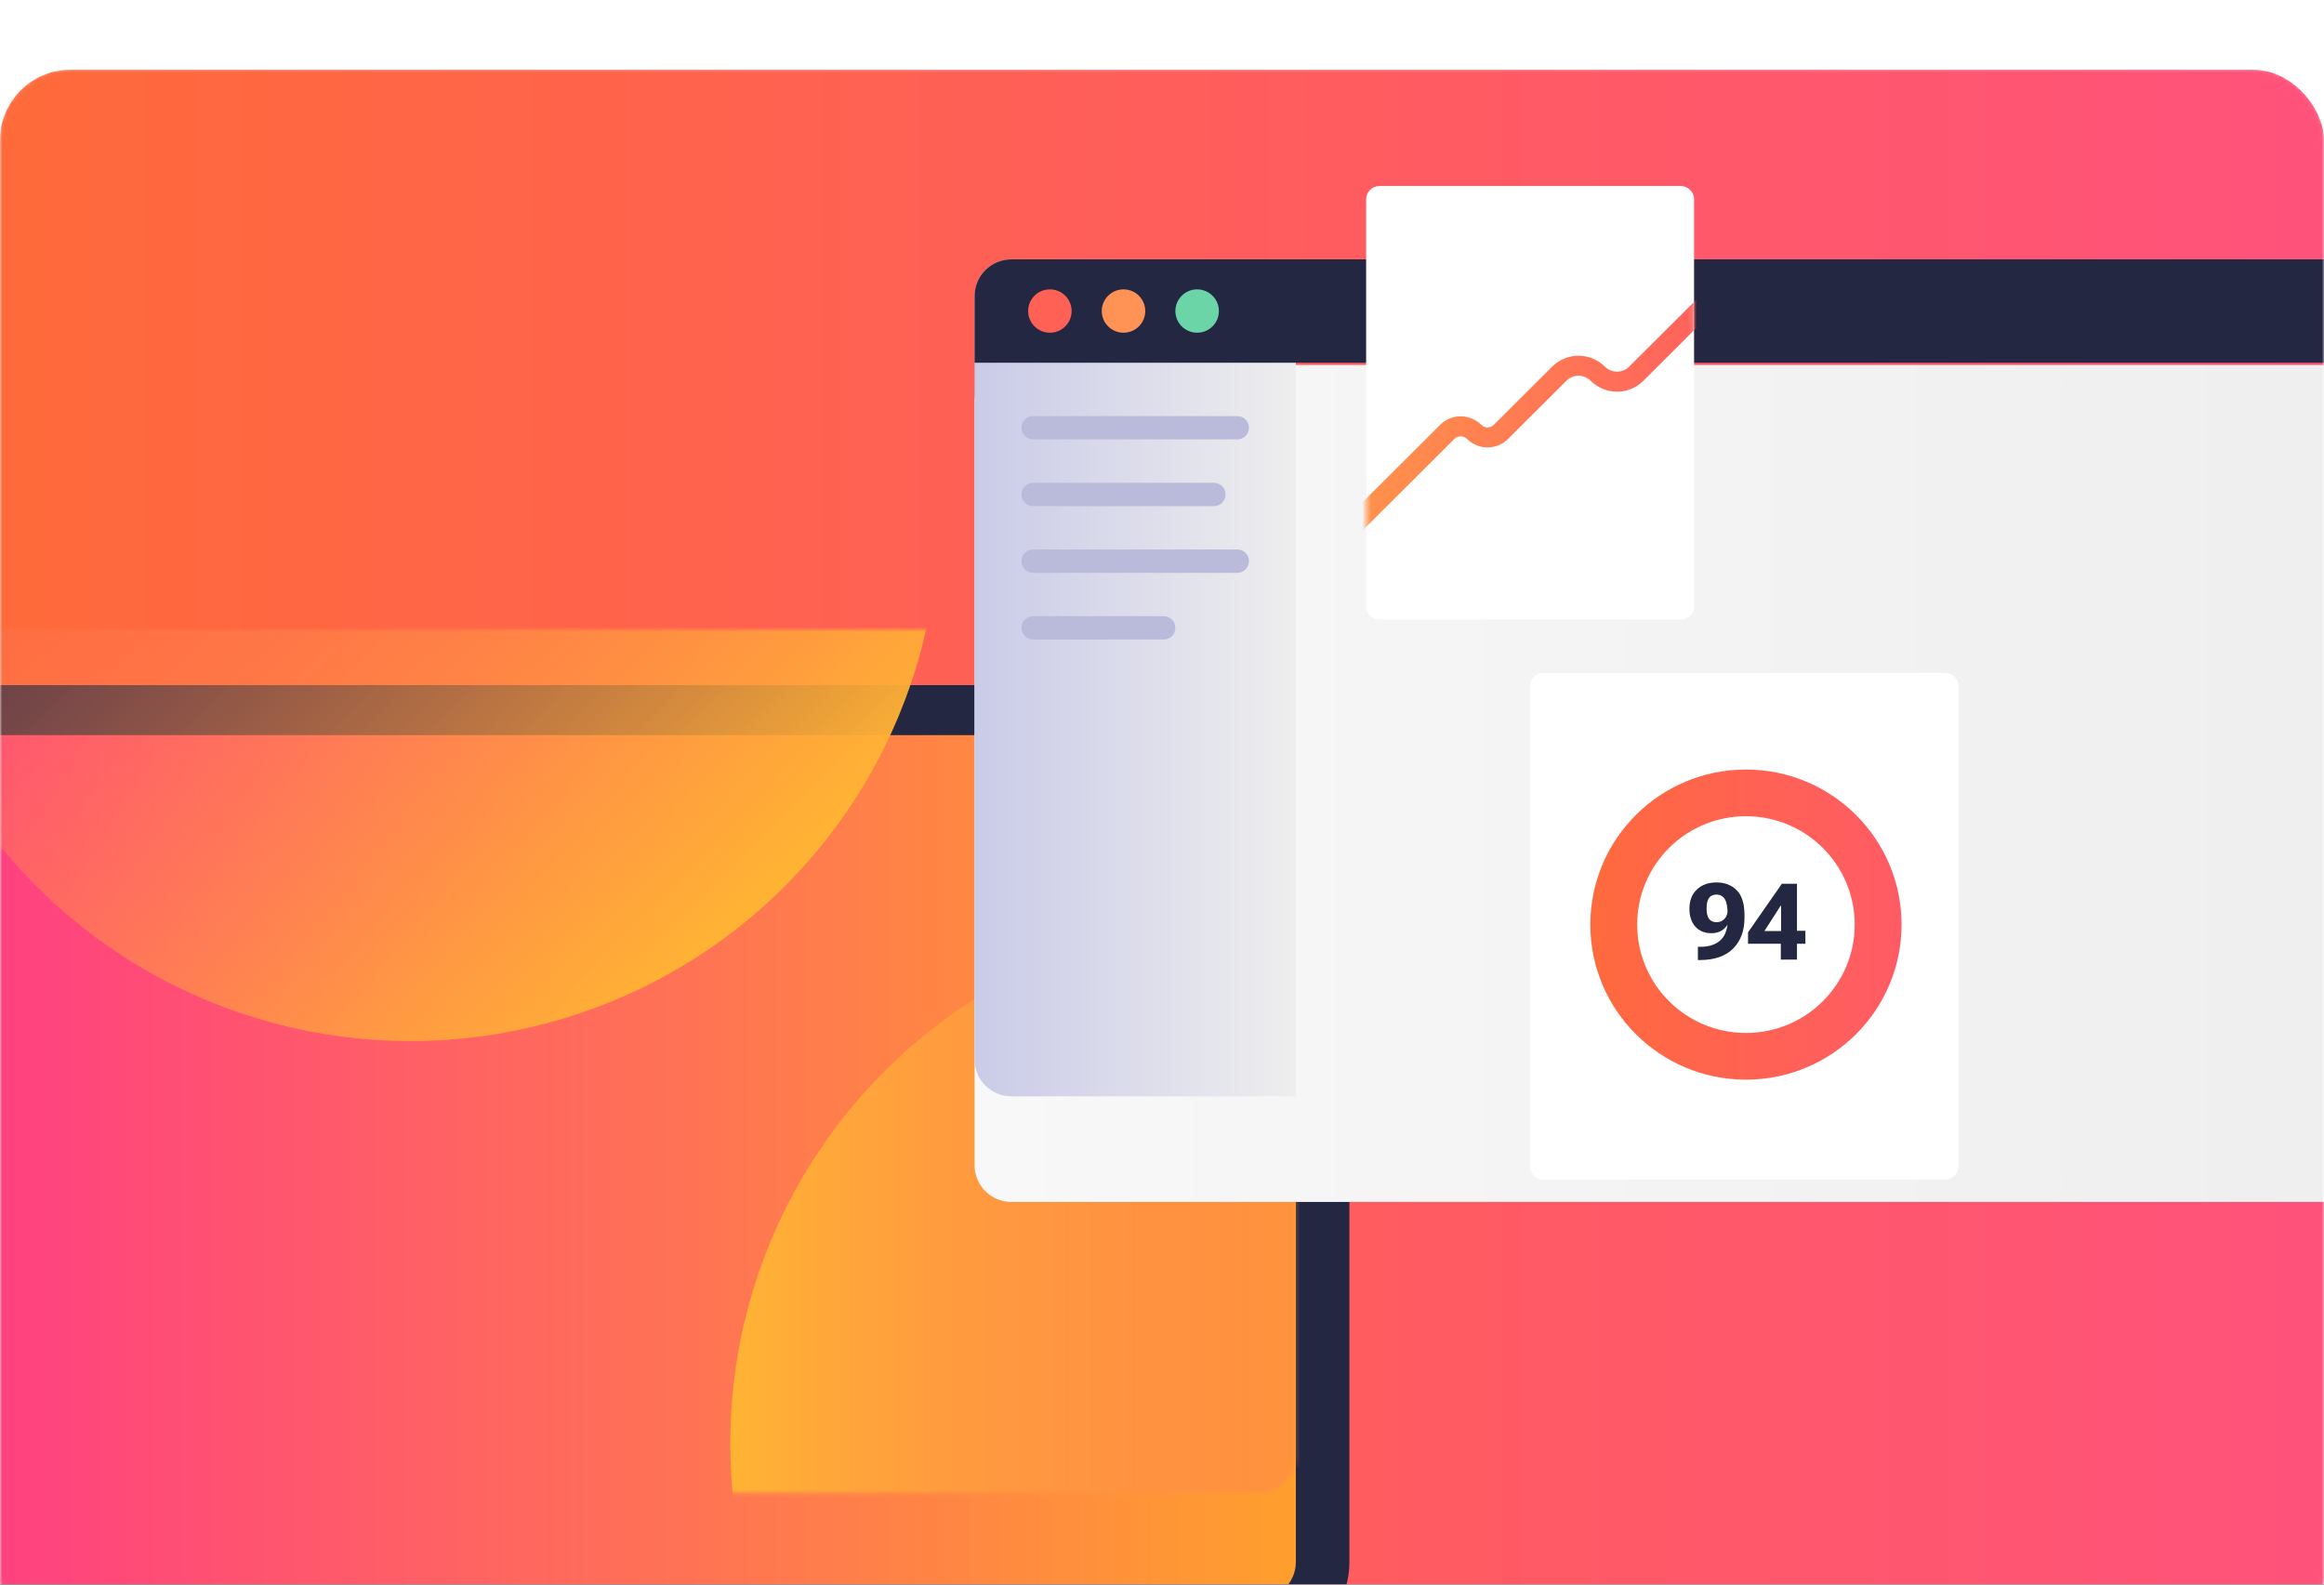 <svg width="528" height="360" viewBox="0 0 528 360" fill="none" xmlns="http://www.w3.org/2000/svg">
<rect width="528" height="360" fill="#1E1E1E"/>
<g clip-path="url(#clip0_1_3)">
<rect width="768" height="1024" transform="translate(-120 -115)" fill="#36384D"/>
<g filter="url(#filter0_d_1_3)">
<rect x="-40" y="-42" width="608" height="878" rx="36" fill="white" shape-rendering="crispEdges"/>
<mask id="mask0_1_3" style="mask-type:alpha" maskUnits="userSpaceOnUse" x="0" y="0" width="528" height="360">
<rect y="0.857" width="528" height="358.286" rx="16" fill="url(#paint0_linear_1_3)"/>
<rect y="0.857" width="528" height="358.286" rx="16" stroke="#19182B"/>
</mask>
<g mask="url(#mask0_1_3)">
<rect y="0.857" width="528" height="358.286" rx="16" fill="url(#paint1_linear_1_3)"/>

<g filter="url(#filter1_d_1_3)">
<path d="M-22.629 136.348C-22.629 125.469 -13.779 116.651 -2.861 116.651H286.808C297.726 116.651 306.576 125.469 306.576 136.348V315.892C306.576 326.77 297.726 335.589 286.808 335.589H-2.861C-13.779 335.589 -22.629 326.77 -22.629 315.892V136.348Z" fill="#242742"/>
</g>
<g filter="url(#filter2_d_1_3)">
<path d="M-10.465 136.348C-10.465 131.745 -6.72 128.014 -2.102 128.014H286.047C290.666 128.014 294.411 131.745 294.411 136.348V315.892C294.411 320.495 290.666 324.226 286.047 324.226H-2.102C-6.72 324.226 -10.465 320.495 -10.465 315.892V136.348Z" fill="url(#paint2_linear_1_3)"/>
</g>
<mask id="mask1_1_3" style="mask-type:alpha" maskUnits="userSpaceOnUse" x="-11" y="128" width="306" height="197">
<path d="M-10.465 136.348C-10.465 131.745 -6.72 128.014 -2.102 128.014H286.047C290.666 128.014 294.411 131.745 294.411 136.348V315.892C294.411 320.495 290.666 324.226 286.047 324.226H-2.102C-6.72 324.226 -10.465 320.495 -10.465 315.892V136.348Z" fill="url(#paint3_linear_1_3)"/>
</mask>
<g mask="url(#mask1_1_3)">
<ellipse cx="286.048" cy="312.862" rx="120.125" ry="119.696" fill="url(#paint4_linear_1_3)"/>
<circle cx="119.911" cy="119.911" r="119.911" transform="matrix(-0.708 -0.706 0.708 -0.706 93.273 271.113)" fill="url(#paint5_linear_1_3)"/>
</g>
<g filter="url(#filter3_d_1_3)">
<path d="M221.423 52.257C221.423 47.655 225.167 43.924 229.786 43.924H542.265C546.883 43.924 550.628 47.655 550.628 52.257V225.741C550.628 230.343 546.883 234.074 542.265 234.074H229.786C225.167 234.074 221.423 230.343 221.423 225.741V52.257Z" fill="url(#paint6_linear_1_3)"/>
</g>
<path d="M221.423 52.257C221.423 47.655 225.167 43.924 229.786 43.924H294.411V234.074H229.786C225.167 234.074 221.423 230.343 221.423 225.741V52.257Z" fill="url(#paint7_linear_1_3)"/>
<path d="M232.068 82.181C232.068 80.717 233.259 79.53 234.729 79.53H281.107C282.576 79.53 283.768 80.717 283.768 82.181C283.768 83.646 282.576 84.833 281.107 84.833H234.729C233.259 84.833 232.068 83.646 232.068 82.181Z" fill="#BABBDB"/>
<path d="M232.068 97.333C232.068 95.868 233.259 94.681 234.729 94.681H275.785C277.254 94.681 278.446 95.868 278.446 97.333C278.446 98.797 277.254 99.984 275.785 99.984H234.729C233.259 99.984 232.068 98.797 232.068 97.333Z" fill="#BABBDB"/>
<path d="M232.068 112.484C232.068 111.02 233.259 109.833 234.729 109.833H281.107C282.576 109.833 283.768 111.02 283.768 112.484C283.768 113.948 282.576 115.136 281.107 115.136H234.729C233.259 115.136 232.068 113.948 232.068 112.484Z" fill="#BABBDB"/>
<path d="M232.068 127.636C232.068 126.171 233.259 124.984 234.729 124.984H264.38C265.85 124.984 267.041 126.171 267.041 127.636C267.041 129.1 265.85 130.287 264.38 130.287H234.729C233.259 130.287 232.068 129.1 232.068 127.636Z" fill="#BABBDB"/>
<path d="M221.423 52.257C221.423 47.655 225.167 43.924 229.786 43.924H542.265C546.883 43.924 550.628 47.655 550.628 52.257V67.409H221.423V52.257Z" fill="#242742"/>
<ellipse cx="238.53" cy="55.666" rx="4.942" ry="4.924" fill="#FF6155"/>
<ellipse cx="255.257" cy="55.666" rx="4.942" ry="4.924" fill="#FF9255"/>
<ellipse cx="271.982" cy="55.666" rx="4.942" ry="4.924" fill="#6BD5A8"/>
<path d="M310.377 30.288C310.377 28.614 311.739 27.257 313.418 27.257H381.844C383.524 27.257 384.886 28.614 384.886 30.288V122.711C384.886 124.385 383.524 125.742 381.844 125.742H313.418C311.739 125.742 310.377 124.385 310.377 122.711V30.288Z" fill="white"/>
<mask id="mask2_1_3" style="mask-type:alpha" maskUnits="userSpaceOnUse" x="310" y="27" width="75" height="99">
<path d="M310.377 30.288C310.377 28.614 311.739 27.257 313.418 27.257H381.844C383.524 27.257 384.886 28.614 384.886 30.288V122.711C384.886 124.385 383.524 125.742 381.844 125.742H313.418C311.739 125.742 310.377 124.385 310.377 122.711V30.288Z" fill="white"/>
</mask>
<g mask="url(#mask2_1_3)">
<path fill-rule="evenodd" clip-rule="evenodd" d="M392.58 49.134C393.471 50.022 393.471 51.461 392.581 52.349L373.365 71.508C370.059 74.804 364.697 74.804 361.391 71.508C359.867 69.988 357.395 69.988 355.871 71.508L342.618 84.722C340.044 87.288 335.869 87.288 333.295 84.722C332.503 83.931 331.218 83.931 330.426 84.722L305.908 109.166C305.018 110.054 303.574 110.055 302.683 109.167C301.792 108.28 301.791 106.841 302.682 105.953L327.199 81.508C329.773 78.942 333.948 78.942 336.522 81.508C337.314 82.298 338.599 82.298 339.392 81.508L352.644 68.295C355.95 64.999 361.312 64.999 364.618 68.295C366.142 69.814 368.614 69.814 370.138 68.295L389.354 49.135C390.245 48.248 391.689 48.247 392.58 49.134Z" fill="url(#paint8_linear_1_3)"/>
</g>
<path d="M347.63 140.893C347.63 139.219 348.992 137.863 350.672 137.863H441.906C443.586 137.863 444.947 139.219 444.947 140.893V249.983C444.947 251.657 443.586 253.014 441.906 253.014H350.672C348.992 253.014 347.63 251.657 347.63 249.983V140.893Z" fill="white"/>
<path fill-rule="evenodd" clip-rule="evenodd" d="M396.669 219.68C410.316 219.68 421.379 208.657 421.379 195.059C421.379 181.462 410.316 170.438 396.669 170.438C383.023 170.438 371.96 181.462 371.96 195.059C371.96 208.657 383.023 219.68 396.669 219.68ZM396.669 230.287C416.194 230.287 432.023 214.515 432.023 195.059C432.023 175.604 416.194 159.832 396.669 159.832C377.144 159.832 361.316 175.604 361.316 195.059C361.316 214.515 377.144 230.287 396.669 230.287Z" fill="url(#paint9_linear_1_3)"/>
<path d="M383.828 191.437C383.828 193.158 384.275 194.519 385.17 195.521C386.065 196.515 387.284 197.013 388.829 197.013C390.262 197.013 391.383 196.504 392.191 195.486C393.006 194.468 393.414 193.197 393.414 191.674H392.523C392.523 192.542 392.282 193.233 391.799 193.746C391.316 194.258 390.714 194.515 389.993 194.515C389.225 194.515 388.655 194.258 388.282 193.746C387.91 193.225 387.724 192.463 387.724 191.461C387.724 190.317 387.91 189.496 388.282 188.999C388.662 188.494 389.225 188.241 389.969 188.241C390.769 188.241 391.391 188.569 391.834 189.224C392.278 189.879 392.5 191.051 392.5 192.739L392.606 193.213C392.606 195.714 392.056 197.49 390.955 198.54C389.854 199.589 388.298 200.11 386.287 200.102H385.752V203.109H386.37C389.601 203.077 392.068 202.205 393.771 200.493C395.481 198.772 396.337 196.456 396.337 193.544V192.929C396.337 190.309 395.747 188.415 394.567 187.247C393.387 186.071 391.862 185.483 389.993 185.483C388.116 185.483 386.619 186.024 385.503 187.105C384.386 188.186 383.828 189.63 383.828 191.437Z" fill="#242742"/>
<path d="M404.593 203.014H408.264V185.779H404.83L397.144 196.811V199.416H410.176V196.468H406.422L405.805 196.527H400.863L404.533 190.798H404.652V198.066L404.593 198.48V203.014Z" fill="#242742"/>
</g>
</g>
</g>
<defs>
<filter id="filter0_d_1_3" x="-100" y="-87" width="728" height="998" filterUnits="userSpaceOnUse" color-interpolation-filters="sRGB">
<feFlood flood-opacity="0" result="BackgroundImageFix"/>
<feColorMatrix in="SourceAlpha" type="matrix" values="0 0 0 0 0 0 0 0 0 0 0 0 0 0 0 0 0 0 127 0" result="hardAlpha"/>
<feOffset dy="15"/>
<feGaussianBlur stdDeviation="30"/>
<feComposite in2="hardAlpha" operator="out"/>
<feColorMatrix type="matrix" values="0 0 0 0 0 0 0 0 0 0 0 0 0 0 0 0 0 0 0.25 0"/>
<feBlend mode="normal" in2="BackgroundImageFix" result="effect1_dropShadow_1_3"/>
<feBlend mode="normal" in="SourceGraphic" in2="effect1_dropShadow_1_3" result="shape"/>
</filter>
<filter id="filter1_d_1_3" x="-54.629" y="108.651" width="393.205" height="282.938" filterUnits="userSpaceOnUse" color-interpolation-filters="sRGB">
<feFlood flood-opacity="0" result="BackgroundImageFix"/>
<feColorMatrix in="SourceAlpha" type="matrix" values="0 0 0 0 0 0 0 0 0 0 0 0 0 0 0 0 0 0 127 0" result="hardAlpha"/>
<feOffset dy="24"/>
<feGaussianBlur stdDeviation="16"/>
<feComposite in2="hardAlpha" operator="out"/>
<feColorMatrix type="matrix" values="0 0 0 0 0 0 0 0 0 0 0 0 0 0 0 0 0 0 0.1 0"/>
<feBlend mode="normal" in2="BackgroundImageFix" result="effect1_dropShadow_1_3"/>
<feBlend mode="normal" in="SourceGraphic" in2="effect1_dropShadow_1_3" result="shape"/>
</filter>
<filter id="filter2_d_1_3" x="-42.465" y="120.014" width="368.875" height="260.211" filterUnits="userSpaceOnUse" color-interpolation-filters="sRGB">
<feFlood flood-opacity="0" result="BackgroundImageFix"/>
<feColorMatrix in="SourceAlpha" type="matrix" values="0 0 0 0 0 0 0 0 0 0 0 0 0 0 0 0 0 0 127 0" result="hardAlpha"/>
<feOffset dy="24"/>
<feGaussianBlur stdDeviation="16"/>
<feComposite in2="hardAlpha" operator="out"/>
<feColorMatrix type="matrix" values="0 0 0 0 0 0 0 0 0 0 0 0 0 0 0 0 0 0 0.1 0"/>
<feBlend mode="normal" in2="BackgroundImageFix" result="effect1_dropShadow_1_3"/>
<feBlend mode="normal" in="SourceGraphic" in2="effect1_dropShadow_1_3" result="shape"/>
</filter>
<filter id="filter3_d_1_3" x="189.423" y="35.924" width="393.205" height="254.151" filterUnits="userSpaceOnUse" color-interpolation-filters="sRGB">
<feFlood flood-opacity="0" result="BackgroundImageFix"/>
<feColorMatrix in="SourceAlpha" type="matrix" values="0 0 0 0 0 0 0 0 0 0 0 0 0 0 0 0 0 0 127 0" result="hardAlpha"/>
<feOffset dy="24"/>
<feGaussianBlur stdDeviation="16"/>
<feComposite in2="hardAlpha" operator="out"/>
<feColorMatrix type="matrix" values="0 0 0 0 0 0 0 0 0 0 0 0 0 0 0 0 0 0 0.1 0"/>
<feBlend mode="normal" in2="BackgroundImageFix" result="effect1_dropShadow_1_3"/>
<feBlend mode="normal" in="SourceGraphic" in2="effect1_dropShadow_1_3" result="shape"/>
</filter>
<linearGradient id="paint0_linear_1_3" x1="528" y1="0.857" x2="381.055" y2="476.793" gradientUnits="userSpaceOnUse">
<stop stop-color="#FF6A3A"/>
<stop offset="1" stop-color="#FF527B"/>
</linearGradient>
<linearGradient id="paint1_linear_1_3" x1="0" y1="180" x2="528" y2="180" gradientUnits="userSpaceOnUse">
<stop stop-color="#FF6A3A"/>
<stop offset="1" stop-color="#FF527B"/>
</linearGradient>
<linearGradient id="paint2_linear_1_3" x1="-10.465" y1="226.12" x2="294.411" y2="226.12" gradientUnits="userSpaceOnUse">
<stop stop-color="#FF3E83"/>
<stop offset="1" stop-color="#FF9F2E"/>
</linearGradient>
<linearGradient id="paint3_linear_1_3" x1="57.581" y1="124.984" x2="291.043" y2="325.051" gradientUnits="userSpaceOnUse">
<stop stop-color="#FF3E83"/>
<stop offset="1" stop-color="#FF9F2E"/>
</linearGradient>
<linearGradient id="paint4_linear_1_3" x1="165.922" y1="312.862" x2="406.173" y2="312.862" gradientUnits="userSpaceOnUse">
<stop stop-color="#FFB433"/>
<stop offset="1" stop-color="#FF5B64" stop-opacity="0"/>
</linearGradient>
<linearGradient id="paint5_linear_1_3" x1="0" y1="119.911" x2="239.822" y2="119.911" gradientUnits="userSpaceOnUse">
<stop stop-color="#FFB433"/>
<stop offset="1" stop-color="#FF5B64" stop-opacity="0"/>
</linearGradient>
<linearGradient id="paint6_linear_1_3" x1="221.423" y1="138.999" x2="550.628" y2="138.999" gradientUnits="userSpaceOnUse">
<stop stop-color="#F8F8F8"/>
<stop offset="1" stop-color="#EEEEEE"/>
</linearGradient>
<linearGradient id="paint7_linear_1_3" x1="221.423" y1="138.999" x2="294.411" y2="138.999" gradientUnits="userSpaceOnUse">
<stop stop-color="#CACBE8"/>
<stop offset="1" stop-color="#EEEEEE"/>
</linearGradient>
<linearGradient id="paint8_linear_1_3" x1="302.014" y1="79.151" x2="393.249" y2="79.151" gradientUnits="userSpaceOnUse">
<stop stop-color="#FF9649"/>
<stop offset="1" stop-color="#FF5E5E"/>
</linearGradient>
<linearGradient id="paint9_linear_1_3" x1="361.316" y1="195.059" x2="432.023" y2="195.059" gradientUnits="userSpaceOnUse">
<stop stop-color="#FF6A3D"/>
<stop offset="1" stop-color="#FF5B66"/>
</linearGradient>
<clipPath id="clip0_1_3">
<rect width="768" height="1024" fill="white" transform="translate(-120 -115)"/>
</clipPath>
</defs>
</svg>
